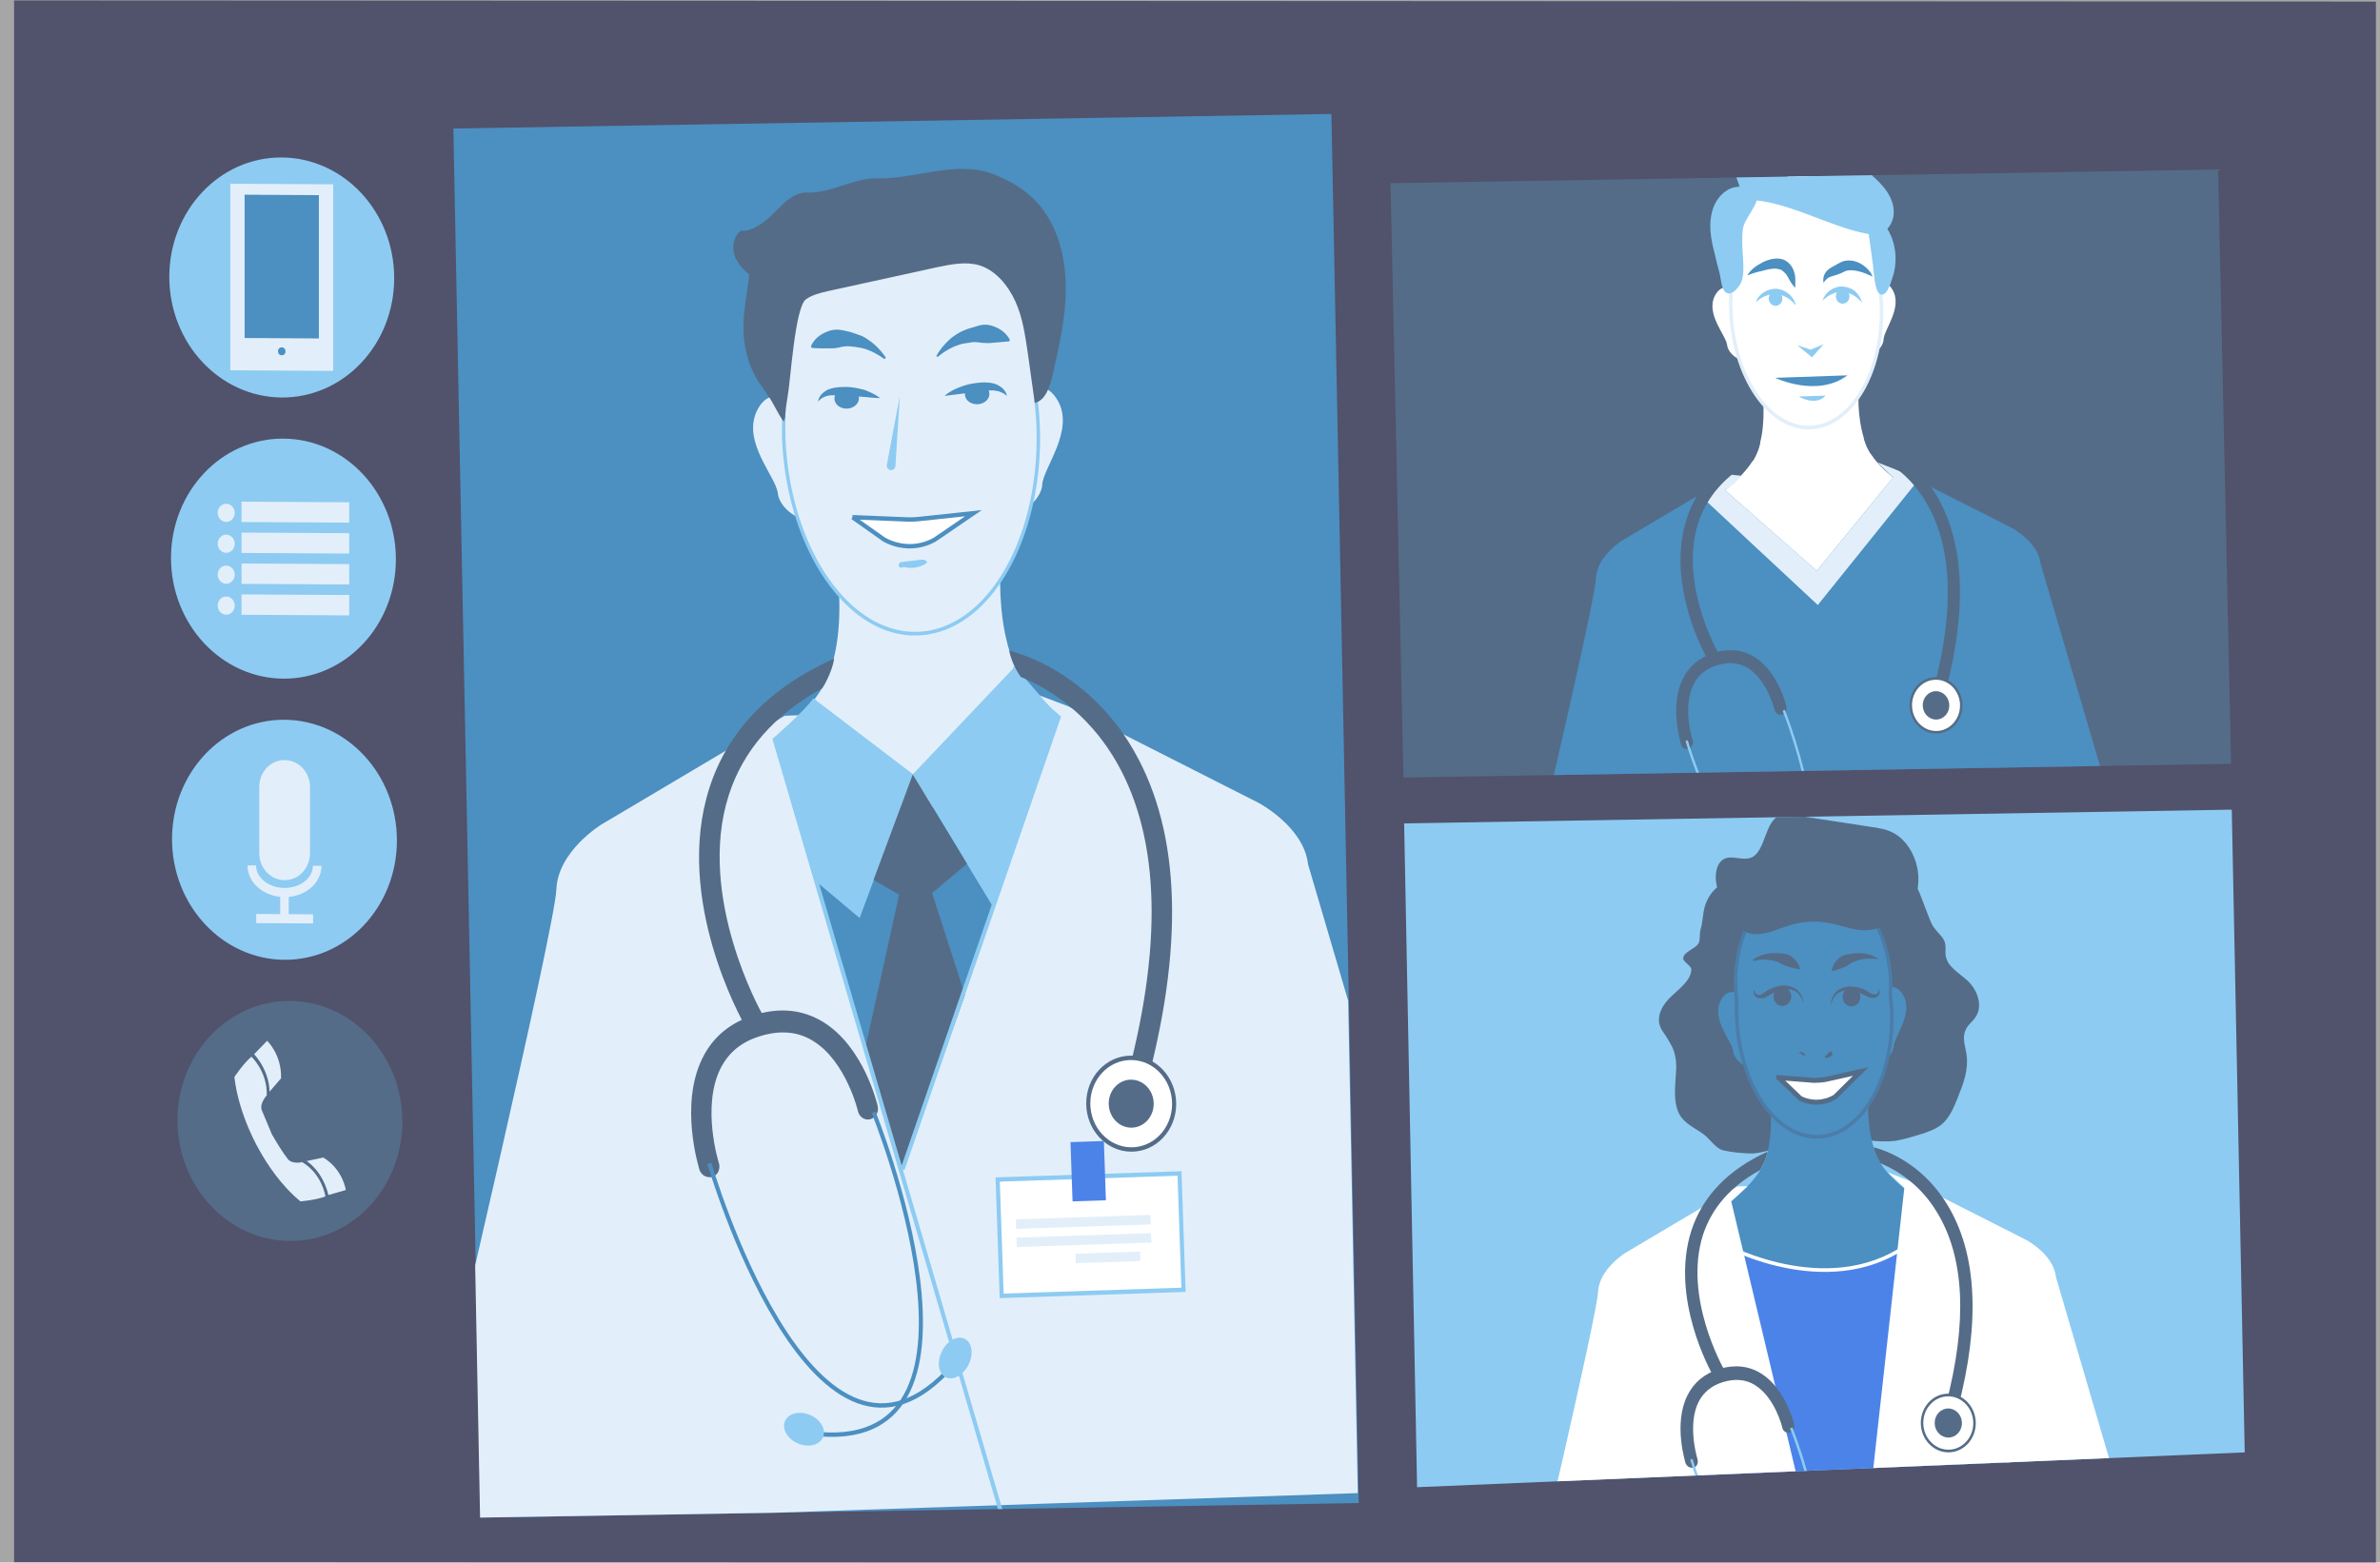 <svg xmlns="http://www.w3.org/2000/svg" viewBox="0 0 600 394" opacity=".7" xmlns:v="https://vecta.io/nano"><rect x="0" y="0" width="600" height="394" fill="#808080" stroke="none"/><style><![CDATA[.O{stroke-miterlimit:10}.P{fill:#5cb5ec}.Q{fill:#0c2e54}.R{fill:#d5e8f8}.S{fill:#005fa7}.T{fill:#fff}.U{fill:none}.V{stroke:#5cb5ec}.W{stroke-width:1.205}.X{stroke-width:1.004}.Y{stroke:#0c2e54}.Z{stroke:#005fa7}.a{stroke-width:.712}.b{stroke-width:.733}]]></style><clipPath id="A"><path d="M0 0h1565.3v1009.6H0z"/></clipPath><g transform="matrix(.859 .005 0 .917 -220.344 -60.481)" clip-path="url(#A)"><path transform="matrix(1 -.005 0 1 -192.97 -254.729)" d="M453.612 321.651h693.159v429.421H453.612z" fill="#07082c"/><path transform="matrix(1 -.021 .021 1 -5.867 10.927)" d="M393.4 96.5h257.7v381.9H393.4z" class="S"/><use href="#F" class="Q"/><use href="#G" class="P"/><clipPath id="B"><path d="M389.462 99.224l257.648-5.361 7.945 381.824-257.648 5.361z"/></clipPath><g clip-path="url(#B)"><g class="R"><path d="M552.7 199.3s-7 27.9 1.7 46.8 55.3 36.1 55.3 36.1l-80 2.9-2.2.1-80 2.9s45.2-20.5 52.5-40-1.7-46.8-1.7-46.8l54.4-2z"/><path d="M554 172.6s8.1-7.7 13 .5-4.3 18.4-4.6 23c-.2 4.6-8 10.3-10.4 5.8s2-29.3 2-29.3zm-62.4 2.3s-8.7-7.1-13 1.5 5.7 18 6.2 22.6 8.8 9.7 10.8 5-4-29.1-4-29.1z"/><path d="M560.8 167.1c-1-26.6-18.5-47.5-39.1-46.7s-36.6 22.9-35.6 49.5c.1 2.1.3 4.1.5 6.1-.1 2.3-.1 4.7-.1 7.1 1.1 30.7 18.8 55 39.4 54.2s36.4-26.3 35.3-57a81.51 81.51 0 0 0-.6-7.1c.2-1.9.3-4 .2-6.1z" class="O V X"/></g><path d="M486.5 179.2c-1.7-2.1-2.9-4.9-4.5-7l-3.3-4.5c-2.7-4.3-4-9.3-4-14.3 0-4.9 1.2-9.8 1.7-14.6-1.9-1.3-3.9-3.5-4.5-5.8s.2-5 2.1-6.2c2.5.3 5.3-1.4 7.3-2.9s3.7-3.4 5.6-5 4.3-2.8 6.8-2.7c6.5.2 13.6-4.1 20.1-4 11.3.2 22.6-5 33.4-1.6 5.6 1.8 10.9 4.7 14.7 9.1 5.3 6.1 7.4 14.4 7.4 22.5s-2 16-3.9 23.9c-.8 3.2-2.1 6.9-5.2 7.6l-2-13.4c-.8-5-1.5-10-3.7-14.5s-5.9-8.6-10.7-9.9c-3.9-1-8.1-.2-12.1.6l-32.3 6.8c-2.2.5-4.5 1-6.4 2.3-3.2 2.3-4.5 22.6-5.3 26.5-1.3 7.5-.3 5.1-1.2 7.1z" class="Q"/><path d="M520.6 171.9l-3.8 19c-.2.8.5 1.5 1.3 1.5h0c.6 0 1.1-.5 1.2-1.1l1.3-19.4z" class="P"/><g class="S"><path d="M533.7 171.9c1.3-1.1 2.8-1.8 4.4-2.4s3.2-1 4.9-1.2 3.3-.3 5.1.1c.9.2 1.7.6 2.5 1.2.7.6 1.3 1.3 1.4 2.2-1.3-1.1-2.7-1.4-4.1-1.5-1.4 0-3 .2-4.6.4l-4.7.6-4.9.6z"/><ellipse transform="matrix(.999 -.037 .037 .999 -5.92 20.018)" cx="543.4" cy="171.6" rx="3.6" ry="2.8"/><path d="M531.3 161c1-1.8 2.4-3.3 4-4.7.8-.7 1.7-1.2 2.7-1.8a18.77 18.77 0 0 1 3-1.2l3.2-.9c1.1-.2 2.2-.2 3.3.1 2.2.6 4.2 1.8 5.4 3.9l-.2.4-5.8.5c-.9 0-1.7 0-2.5-.1-.9-.1-1.7-.2-2.6-.1l-2.6.4c-.9.2-1.8.5-2.6.8-1.7.7-3.4 1.7-4.9 2.9l-.4-.2zm-16.5 11.6c-1.7 0-3.3-.2-4.9-.3l-4.7-.3-4.6-.1c-1.4.1-2.9.5-4 1.8.1-.9.6-1.7 1.3-2.3s1.5-1.1 2.4-1.3c1.8-.5 3.4-.5 5.1-.5 1.7.1 3.3.4 4.9.8 1.6.6 3.1 1.2 4.5 2.2z"/><ellipse transform="matrix(.999 -.037 .037 .999 -5.998 18.614)" cx="505.1" cy="173" rx="3.6" ry="2.8"/><path d="M516.1 161.9c-1.6-1.1-3.3-2-5.1-2.6-.9-.3-1.8-.5-2.7-.6-.9-.2-1.8-.2-2.7-.3a10.9 10.9 0 0 0-2.6.3 10.68 10.68 0 0 1-2.5.3c-1.7 0-3.5.1-5.8-.1l-.2-.4c1-2.2 3-3.5 5.1-4.2 1.1-.4 2.2-.5 3.3-.4s2.2.4 3.3.6l3.1 1c1 .4 1.9 1 2.8 1.6 1.7 1.2 3.2 2.7 4.4 4.4l-.4.4z"/></g><path d="M521.4 218.9c2.4.7 5.1.3 7.2-1.1-.1-.8-1.1-.9-1.9-.8l-5.2.6a1.69 1.69 0 0 0-1 .3c-.3.3-.3 1 .1 1.2s1 .1 1.2-.3l-.4.1z" class="P"/><path d="M506.7 205.4l15.2.5c1.7.1 3.5 0 5.2-.2l15.1-1.6-11.3 7.3c-4.6 2.5-10.2 2.5-14.9.1l-9.3-6.1z" class="O T W Z"/><path d="M687.9 471.7c7.1-11.7-4.5-34.8-4.5-34.8l-43-136.8c-1.2-10.3-14.5-16.8-14.5-16.8l-56-26.3-10.6-3.7 7.8 6.9-45.8 124.5-37.5-117.9 7.9-6.9-4.9.2-53.8 30.2s-12.8 7.4-13.2 17.9c-.4 10.4-32.8 139.6-32.8 139.6s-9.8 23.9-1.9 35.1" class="R"/><g class="P"><path d="M554.4 246.2l-30 29.8 23.6 36.4 19.2-52.3z"/><path d="M483.9 266.7s10.1-8.9 11.8-11.1l28.8 20.4-15.7 39.6-12.4-9.7-12.5-39.2z"/></g><g class="Q"><path d="M512.9 305.1l12.9 6.9 14.5-11.5-15.9-24.5z"/><path d="M521.5 304.4l-10.9 46.4 10.8 33.8 18.3-48-11.7-34z"/></g><g class="V O W"><g class="U"><path d="M551.2 481.6l-67.3-214.9s9.2-7.5 11.8-11.1m25.7 129l45.8-124.5s-10.7-8.3-12.8-14"/></g><path d="M549.314 387.275l53.363-1.956 1.172 31.978-53.363 1.956z" class="T"/></g><path d="M570.687 376.873l9.793-.359.597 16.289-9.793.359z" fill="#004ee0"/><g class="R"><path d="M554.648 398.211l39.472-1.447.095 2.598-39.472 1.447zm.201 4.999l39.472-1.447.095 2.598-39.472 1.447zm17.292 4.326l18.987-.696.095 2.598-18.987.696z"/></g><g class="Q"><path d="M552.7 241.8c11.5 2.9 25.6 10.7 35.4 25.5 14.5 21.9 16.3 53 5.3 92.3l-5.8-1.6c10.5-37.6 9-67-4.5-87.4-7.5-11.3-17.8-18.1-26.9-21.5-.1.1-2.8-3.5-3.5-7.3zm-51.4 2.5c-19 8.1-31.3 20.2-36.6 35.8-10.5 30.7 9.6 63.8 10.4 65.2l5.1-3.2c-.2-.3-19.4-32.1-9.8-60.1 4.2-12.3 13.4-22.2 27.4-29.5 0 .1 3-4.4 3.5-8.2z"/></g><circle cx="588.5" cy="366.2" r="12.6" class="T W Y"/><g class="Q"><circle cx="588.5" cy="366.2" r="6.6"/><path d="M464.8 387.1c-1.3 0-2.5-.7-3-2-.2-.7-5.9-17.7.8-30.6 3.1-6 8.3-10 15.4-12.1 7.5-2.2 14.3-1.5 20.2 1.9 11.8 6.8 15.8 22.4 15.9 23 .4 1.6-.6 3.2-2.2 3.6s-3.2-.6-3.6-2.2h0c0-.1-3.5-13.7-13.1-19.2-4.4-2.6-9.7-3-15.5-1.3-5.6 1.6-9.4 4.6-11.8 9.1-5.5 10.6-.5 25.7-.4 25.9.5 1.6-.3 3.3-1.9 3.8-.2.1-.5.1-.8.1z"/></g><path d="M464.7 383.3s29.9 95.9 69.6 57" class="O U W Z"/><ellipse transform="matrix(.515 -.857 .857 .515 -113.337 671.864)" cx="536.8" cy="436.1" rx="6" ry="4.3" class="P"/><path d="M512.9 369s39.9 92.2-15.6 88.6" class="O U W Z"/><ellipse transform="matrix(.314 -.949 .949 .314 -94.947 780.522)" cx="492.6" cy="456" rx="4.3" ry="6" class="P"/></g><clipPath id="C"><use href="#F"/></clipPath><g clip-path="url(#C)"><g class="T"><path d="M803.5 156.8s-4.2 16.5 1 27.7 32.7 21.3 32.7 21.3L792 224.6h-1.3l-49.3-15.4s26.7-12.1 31-23.6-1-27.7-1-27.7l32.1-1.1z"/><path d="M804.3 141s4.8-4.6 7.7.3-2.6 10.9-2.7 13.6-4.8 6.1-6.2 3.4c-1.4-2.6 1.2-17.3 1.2-17.3zm-36.9 1.4s-5.1-4.2-7.7.9c-2.5 5.1 3.4 10.7 3.7 13.4s5.2 5.7 6.4 3c1.2-2.9-2.4-17.3-2.4-17.3z"/><path d="M808.3 137.8c-.6-15.7-10.9-28.1-23.1-27.6-12.2.4-21.6 13.5-21 29.2 0 1.2.2 2.4.3 3.6-.1 1.4-.1 2.8 0 4.2.7 18.1 11.1 32.5 23.3 32s21.5-15.5 20.9-33.7l-.3-4.2c-.1-1.1-.1-2.3-.1-3.5z" stroke="#d5e8f8" class="O X"/></g><path d="M883.4 317.8c4.2-6.9-2.6-20.6-2.6-20.6l-25.4-80.9c-.7-6.1-8.6-9.9-8.6-9.9l-33.1-15.5-6.2-2.2 4.6 4.1-22.4 25.8-26.9-22 4.7-4.1-2.9.1-31.9 17.9s-7.6 4.4-7.8 10.5c-.2 6.2-19.4 82.5-19.4 82.5s-5.8 14.1-1.1 20.7" class="S"/><path d="M762.8 196.6l26.9 22 22.4-25.8-4.6-4.1s10.7 3.7 11.9 4.9L790 228l-34-29.5 6.6-6.4 4.9.5-1.9 2.1-2.8 1.9z" class="R"/><g class="Q"><path d="M803.5 181.9c6.8 1.7 15.1 6.3 20.9 15.1 8.6 13 9.6 31.3 3.1 54.6l-3.4-1c6.2-22.2 5.3-39.6-2.7-51.6-4.4-6.7-10.5-10.7-15.9-12.7 0 0-1.6-2.2-2-4.4zm-30.4 1.5c-11.2 4.8-18.5 11.9-21.6 21.2-6.2 18.1 5.6 37.7 6.2 38.5l3-1.9c-.1-.2-11.5-19-5.8-35.5 2.5-7.3 7.9-13.1 16.2-17.4 0 0 1.7-2.7 2-4.9z"/></g><circle cx="824.7" cy="255.4" r="7.4" class="T Y a"/><g class="Q"><circle cx="824.7" cy="255.4" r="3.9"/><path d="M751.6 267.8c-.8 0-1.5-.4-1.7-1.2-.1-.4-3.5-10.5.5-18.1 1.8-3.5 4.9-5.9 9.1-7.2 4.4-1.3 8.4-.9 11.9 1.1 7 4 9.3 13.2 9.4 13.6.2 1-.4 1.9-1.3 2.2-1 .2-1.9-.3-2.2-1.3h0c0-.1-2.1-8.1-7.7-11.4-2.6-1.5-5.7-1.8-9.1-.8-3.3 1-5.6 2.7-7 5.4-3.3 6.3-.3 15.2-.2 15.3.3.9-.2 1.9-1.1 2.3-.3 0-.4.1-.6.1z"/></g><path d="M751.5 265.5s17.7 56.7 41.1 33.7" class="O U V a"/><ellipse transform="matrix(.515 -.857 .857 .515 131.005 824.824)" cx="794.1" cy="296.7" rx="3.5" ry="2.6" class="R"/><path d="M780 257s23.6 54.5-9.2 52.3" class="O U V a"/><ellipse transform="matrix(.314 -.949 .949 .314 234.005 940.771)" cx="768" cy="308.5" rx="2.6" ry="3.5" class="R"/><g class="P"><path d="M768 124.8c.4-3.2 5.9-7.9 3.6-10-2.2-2-5.7-2.2-8.2-.7-2.6 1.5-4.2 4.2-4.7 7.1-.7 3.7.2 7.4 1.2 11 .4 1.6.8 3.2 1.3 4.8.3 1.2.5 3.6 1.3 4.7 1.8 2.3 4.6-1.1 5.2-2.7 1.2-3.9-.4-8.7.3-14.2z"/><path d="M769.7 106.3c-.5 1.1-3.2 1.7-3.6 2.7-.6 1.3 1 3.2 1 4.7.1 1.5 1.2 3 2.6 3 11.5.3 23.2 7.1 34.5 9.1 1.2.2 2.5.4 3.7.1 2.2-.5 3.9-2.6 4.3-4.9s-.4-4.6-1.7-6.5-3-3.4-4.8-4.9c-5.3-4.2-11.4-7.6-18.1-8.8s-14 .1-19.2 4.5c.5 0 1.1.7 1.3 1z"/><path d="M810.5 124.6c-.8-1.2-2.1-2.5-3.5-2.1-1 .2-1.6 1.2-1.9 2.1s-.1 2 .1 3l1 6.9c.3 1.7.4 6.7 1.9 7.8 1.9 1.3 3.3-2.8 3.7-4.1 1.7-4.4 1.3-9.6-1.3-13.6zm-38.7 20.3c.4-1.2 1.3-2.2 2.4-2.8 1.1-.7 2.4-1 3.7-1 1.3.1 2.6.6 3.6 1.4s1.8 1.9 2 3.1c-1.6-1.8-3.6-2.9-5.7-3s-4.3.7-6 2.3z"/><circle cx="777.6" cy="143.8" r="2"/></g><path d="M769.3 137.5c.9-1.4 2.2-2.4 3.7-3.2 1.4-.8 3-1.4 4.9-1.5.9 0 2 .1 3 .8a5.1 5.1 0 0 1 1.9 2.2c.4.9.6 1.8.6 2.6v2.4c-1.3-1.1-2-2.8-2.7-3.7-.4-.4-.8-.8-1.3-1.1-.3-.2-.9-.3-1.5-.4-1.2-.1-2.7.2-4.1.6-1.5.3-3 .7-4.5 1.3z" class="S"/><g class="P"><path d="M803 144.8c-1.6-1.8-3.6-2.8-5.7-2.9s-4.2.8-5.9 2.4c.4-1.2 1.2-2.2 2.3-2.9s2.4-1.1 3.7-1 2.6.5 3.6 1.3c.9.8 1.7 1.9 2 3.1z"/><circle cx="797.3" cy="143.1" r="2"/></g><path d="M806.1 137.6c-1.4-.6-2.7-1.1-4-1.4s-2.5-.4-3.5-.2c-.5.1-.8.3-1.7.7-.7.3-1.5.5-2.1.7s-1.2.3-1.7.6-1 .8-1.4 1.4c-.2-.8-.1-1.6.3-2.4s1.2-1.4 1.9-1.8l1.9-1c.4-.2 1.4-.8 2.3-.9 1.8-.3 3.5.2 4.9 1 1.3.8 2.5 1.9 3.1 3.3z" class="S"/><path d="M784 156.6l3.9 1.2 3.8-1.5-3.4 3.6z" class="P"/><path d="M777.5 165.6s12.3 5.5 21.2-.8l-21.2.8z" class="S"/><path d="M784.4 170.7s5 2.8 7.9-.3l-7.9.3z" class="P"/></g><clipPath id="D"><use href="#G"/></clipPath><g clip-path="url(#D)"><g class="Q"><path d="M820 307.3l2.5 6.1c.5 1.1.9 2.3 1.7 3.2 1.1 1.5 2.9 2.6 3.2 4.4.2 1 0 2 .1 2.9.3 3.3 4 5 6.5 7.2 2.8 2.4 4.5 6.7 2.4 9.8-.9 1.4-2.5 2.3-3.1 3.9-1 2.1.1 4.6.4 6.9.5 3.8-.9 7.5-2.4 11-1.2 2.8-2.4 5.8-4.8 7.8-1.9 1.5-4.2 2.2-6.5 2.9-2.4.7-4.8 1.4-7.3 1.8-2.5.3-5.1.2-7.7-.1-1.4-.2-2.9-.6-3.5-1.8-.9-1.9 1.2-3.7 2.2-5.4 1.3-2.1 1.2-4.8 1-7.3l-.8-13.8-.6-10c-.3-4.9-.6-9.8-.6-14.7 0-6.6.7-14.1 5.4-19.2 4.8-4.8 9.9-.3 11.9 4.4zm-63.1 3.6c-.7 2.1-.6 4.4-1.3 6.5-.4 1.2 0 2.8-.6 3.8-1 1.6-4.3 2.3-4.5 4.1-.1 1 2.4 2.1 2.4 3.1-.1 3.3-4.3 5.8-6.7 8.2-2.6 2.6-3.9 6-1.7 8.9 1 1.3 1.9 2.7 2.7 4.1 1.1 2.1 1.4 4.6 1.2 6.9-.2 3.8-.9 8 .8 11.4 1.4 2.8 4.8 4.1 7.3 5.8 2 1.4 3.5 3.9 5.8 4.4 2.4.5 5.1.7 7.6.8 2.6.1 5.2-.8 7.7-1.3 1.3-.3 3.9-.4 4.3-1.7.7-1.9-1.8-4.4-3-6.1-1.4-2-1.6-4.3-1.6-6.8l-.4-13.9c-.1-3.3-1.3-6.7-1.4-10-.1-4.9-.6-9.7-.9-14.6-.2-3.3 0-6.7-1-10s-2.4-6.1-5-8.4c-4.8-4.2-10.1-.1-11.7 4.8z"/></g><g class="S"><path d="M806.4 351.1s-4.3 17 1 28.5 33.6 21.9 33.6 21.9L794.6 421h-1.3l-50.8-15.9s27.5-12.5 32-24.3c4.5-11.9-1-28.5-1-28.5l32.9-1.2z"/><path d="M807.2 334.9s5-4.7 7.9.3c3 5-2.6 11.2-2.8 14-.1 2.8-4.9 6.3-6.3 3.5s1.2-17.8 1.2-17.8zm-37.9 1.3s-5.3-4.3-7.9.9 3.5 11 3.8 13.8 5.3 5.9 6.6 3.1c1.2-2.9-2.5-17.8-2.5-17.8z"/><path d="M811.4 331.5c-.6-16.2-11.3-28.9-23.8-28.4-12.6.5-22.3 13.9-21.7 30.1 0 1.3.2 2.5.3 3.7-.1 1.4-.1 2.9 0 4.3.7 18.7 11.4 33.5 24 33s22.2-16 21.5-34.7c-.1-1.5-.2-2.9-.4-4.3.1-1.2.1-2.4.1-3.7z" stroke="#004484" class="O X"/></g><path d="M763.1 404.3s32 16 55.3-2l30.8 20.3-7.9 95.9-91 3.3 12.8-117.5z" stroke="#fff" fill="#004ee0" class="O X"/><path d="M888.7 516.9c4.3-7.2-2.7-21.2-2.7-21.2l-26.1-83.3c-.7-6.3-8.8-10.2-8.8-10.2l-34.1-16-6.4-2.3 4.8 4.2L799 527l-34.4-134.9 4.8-4.2-3 .1-32.8 18.4s-7.8 4.5-8.1 10.9-20 85-20 85-6 14.5-1.2 21.3" class="T"/><g class="Q"><path d="M806.4 377c7 1.7 15.6 6.5 21.5 15.5 8.8 13.3 9.9 32.3 3.2 56.2l-3.5-1c6.4-22.9 5.5-40.8-2.8-53.2-4.5-6.9-10.9-11-16.4-13.1.1.1-1.5-2.2-2-4.4zm-31.2 1.4c-11.5 5-19 12.3-22.3 21.8-6.4 18.7 5.8 38.9 6.3 39.7l3.1-1.9c-.1-.2-11.8-19.5-6-36.6 2.6-7.5 8.2-13.5 16.7-17.9.1 0 1.8-2.7 2.2-5.1z"/></g><circle cx="828.3" cy="452.7" r="7.7" class="T Y b"/><g class="Q"><circle cx="828.3" cy="452.7" r="4"/><path d="M753 465.4c-.8 0-1.5-.5-1.8-1.2-.1-.4-3.6-10.8.5-18.6 1.9-3.6 5-6.1 9.4-7.4 4.5-1.3 8.7-.9 12.3 1.2 7.2 4.2 9.6 13.6 9.7 14 .2 1-.4 2-1.3 2.2-1 .2-2-.4-2.2-1.3h0c0-.1-2.1-8.3-8-11.7-2.7-1.6-5.9-1.8-9.4-.8-3.4 1-5.7 2.8-7.2 5.5-3.4 6.5-.3 15.7-.3 15.8.3 1-.2 2-1.1 2.3h-.6z"/></g><path d="M752.9 463.1s18.2 58.4 42.4 34.7" class="O U V b"/><ellipse transform="matrix(.515 -.857 .857 .515 -37.872 923.433)" cx="796.8" cy="495.2" rx="3.6" ry="2.6" class="R"/><path d="M782.2 454.3s24.3 56.1-9.5 53.9" class="O U V b"/><ellipse transform="matrix(.314 -.949 .949 .314 46.518 1078.964)" cx="769.9" cy="507.3" rx="2.6" ry="3.6" class="R"/><g class="Q"><path d="M771.5 334.2c0 .4.2.7.4.8.2.2.5.3.8.3.6 0 1.1-.3 1.7-.7 1.2-.9 2.8-1.5 4.3-1.8 1.6-.3 3.3-.1 4.7.7a4.62 4.62 0 0 1 1.7 1.7c.4.7.6 1.4.8 2.1h-.1c-.6-1.4-1.4-2.7-2.7-3.2s-2.8-.5-4.1-.2c-1.4.4-2.5 1.1-3.9 1.8-.7.4-1.6.7-2.6.4-1-.2-1.6-1.3-1.2-2.1l.2.2z"/><circle cx="779.6" cy="335.7" r="2.6"/><path d="M784.4 351.4c.1-.4.7-.6 1.1-.4s.7.6.9.9c-.3.1-.7-.1-1-.3s-.7-.4-1-.2m8.7-.2c.3-.3.6-.5.9-.4.2.1.3.4.3.6s-.2.4-.4.6c-.4.3-1.4.7-1.9.3.2-.4.8-.7 1.1-1.1zM771 325.6c1-.7 2.2-1.2 3.5-1.5s2.6-.4 3.9-.3 2.8.1 3.9.9 2.1 1.8 2.5 3.3l-.2.2c-1.4-.2-2.5-.5-3.6-.8s-2-.9-3-1.3c-1.1-.3-2.2-.5-3.4-.5-1.2-.1-2.4.1-3.5.4l-.1-.4zm37 8c.5.7-.1 1.9-1 2.2s-1.9.1-2.6-.3c-1.4-.6-2.6-1.2-4-1.5s-2.8-.2-4.1.5c-1.2.6-2 2-2.5 3.4h-.1c.2-.7.3-1.5.7-2.2.3-.7.8-1.4 1.5-1.8 1.4-.9 3-1.2 4.6-1 1.6.1 3.2.6 4.5 1.5.6.4 1.2.6 1.7.6.3 0 .5-.1.8-.3.2-.2.4-.5.4-.9l.1-.2z"/><circle cx="799.9" cy="335.7" r="2.6"/><path d="M807.6 325.3c-1.2-.2-2.4-.2-3.6-.1s-2.3.4-3.3.8c-1.1.4-1.9 1.1-2.9 1.5s-2.1.8-3.5 1.1l-.2-.2c.3-1.5 1.2-2.6 2.2-3.4 1.1-.9 2.5-1 3.8-1.2s2.7-.2 3.9 0c1.3.2 2.5.6 3.6 1.3v.2zm-36.2-6.7c3.8.1 7.4-1.7 11.1-2.7 3.5-.9 7.2-1.1 10.7-.5 4.2.7 8.4 2.5 12.6 1.8 1.9-.3 3.7-1.2 5.5-2s3.7-1.7 5.2-3.3c2.6-2.8 3.6-7.6 2.7-11.8s-3.5-7.7-6.7-9.4c-2.2-1.2-4.7-1.5-7-1.8l-10.1-1.4-12.4-1.7c-1.7-.2-3.6-.4-5.1.6-3.3 2.2-3.5 8.9-6.9 10.9-3 1.7-7-1.2-9.5 1.4-1.3 1.3-1.7 3.8-1.3 5.9 1.1 6.6 5.6 13.8 11.2 14z"/></g><path d="M778.5 358l10.4.7c1.2 0 2.4-.1 3.5-.3l10.2-2.2-7.5 7c-3.1 1.8-6.9 2-10.2.5l-6.4-5.7z" stroke-width="1.371" class="O T Y"/></g><circle cx="339.2" cy="140.4" r="33" class="P"/><path d="M324.1 114.7h30.2V166h-30.2z" class="R"/><g class="S"><path d="M328.3 117.7h21.8v39.4h-21.8z"/><circle cx="339.2" cy="160.7" r="1.1"/></g><circle cx="339.7" cy="217.7" r="33" class="P"/><g class="R"><circle cx="322.9" cy="205.2" r="2.5"/><use href="#H"/><circle cx="322.9" cy="213.7" r="2.5"/><path d="M327.4 210.6H359v5.6h-31.6z"/><circle cx="322.9" cy="222.2" r="2.5"/><path d="M327.4 219.1H359v5.6h-31.6z"/><circle cx="322.9" cy="230.7" r="2.5"/><path d="M327.4 227.6H359v5.6h-31.6z"/></g><circle cx="340" cy="295" r="33" class="P"/><path d="M340 306.1h0c-4.1 0-7.4-3.3-7.4-7.4v-18.2c0-4.1 3.3-7.4 7.4-7.4h.1c4.1 0 7.4 3.3 7.4 7.4v18.2c-.1 4.2-3.4 7.4-7.5 7.4z" class="R"/><g stroke="#d5e8f8" stroke-width="2.513" class="O U"><path d="M349.6,302.1c0,4.1-4.3,7.4-9.6,7.4h0c-5.3,0-9.6-3.3-9.6-7.4"/><path d="M340 309.5v7.2m8.4 0h-16.7"/></g><circle cx="341.6" cy="372.3" r="33" class="Q"/><g class="R"><path d="M345.2 383.6s-2.9.7-4.2-.8c-1.4-1.6-3.4-4.7-4.7-6.8l-3-6.7c-.6-1.9 1.5-4 1.5-4 .2-6.6-4.5-10.6-4.5-10.6-2.3 1.8-5 5.6-5 5.6 1.3 10.7 7.4 20.2 7.4 20.2h0c2.1 3.5 6.2 9.5 12 13.9 0 0 4.6-.4 7.3-1.4 0-.2-1-6.2-6.8-9.4zm-10.3-33.3s4.3 3.7 4.1 10.3l-3.4 3.7s.3-5.2-4.5-10.3l3.8-3.7zm23.1 40.9s-.8-5.6-6.6-8.9l-4.9 1s4.6 2.5 6.4 9.3l5.1-1.4z"/></g></g><defs ><path id="F" d="M911.3 271l-242.9 5.1-3.8-163.4 242.9-5.1z"/><path id="G" d="M915.3 460.3l-242.9 10.9-3.8-182.5 242.9-5.1z"/><path id="H" d="M327.4 202.1H359v5.6h-31.6z"/></defs></svg>